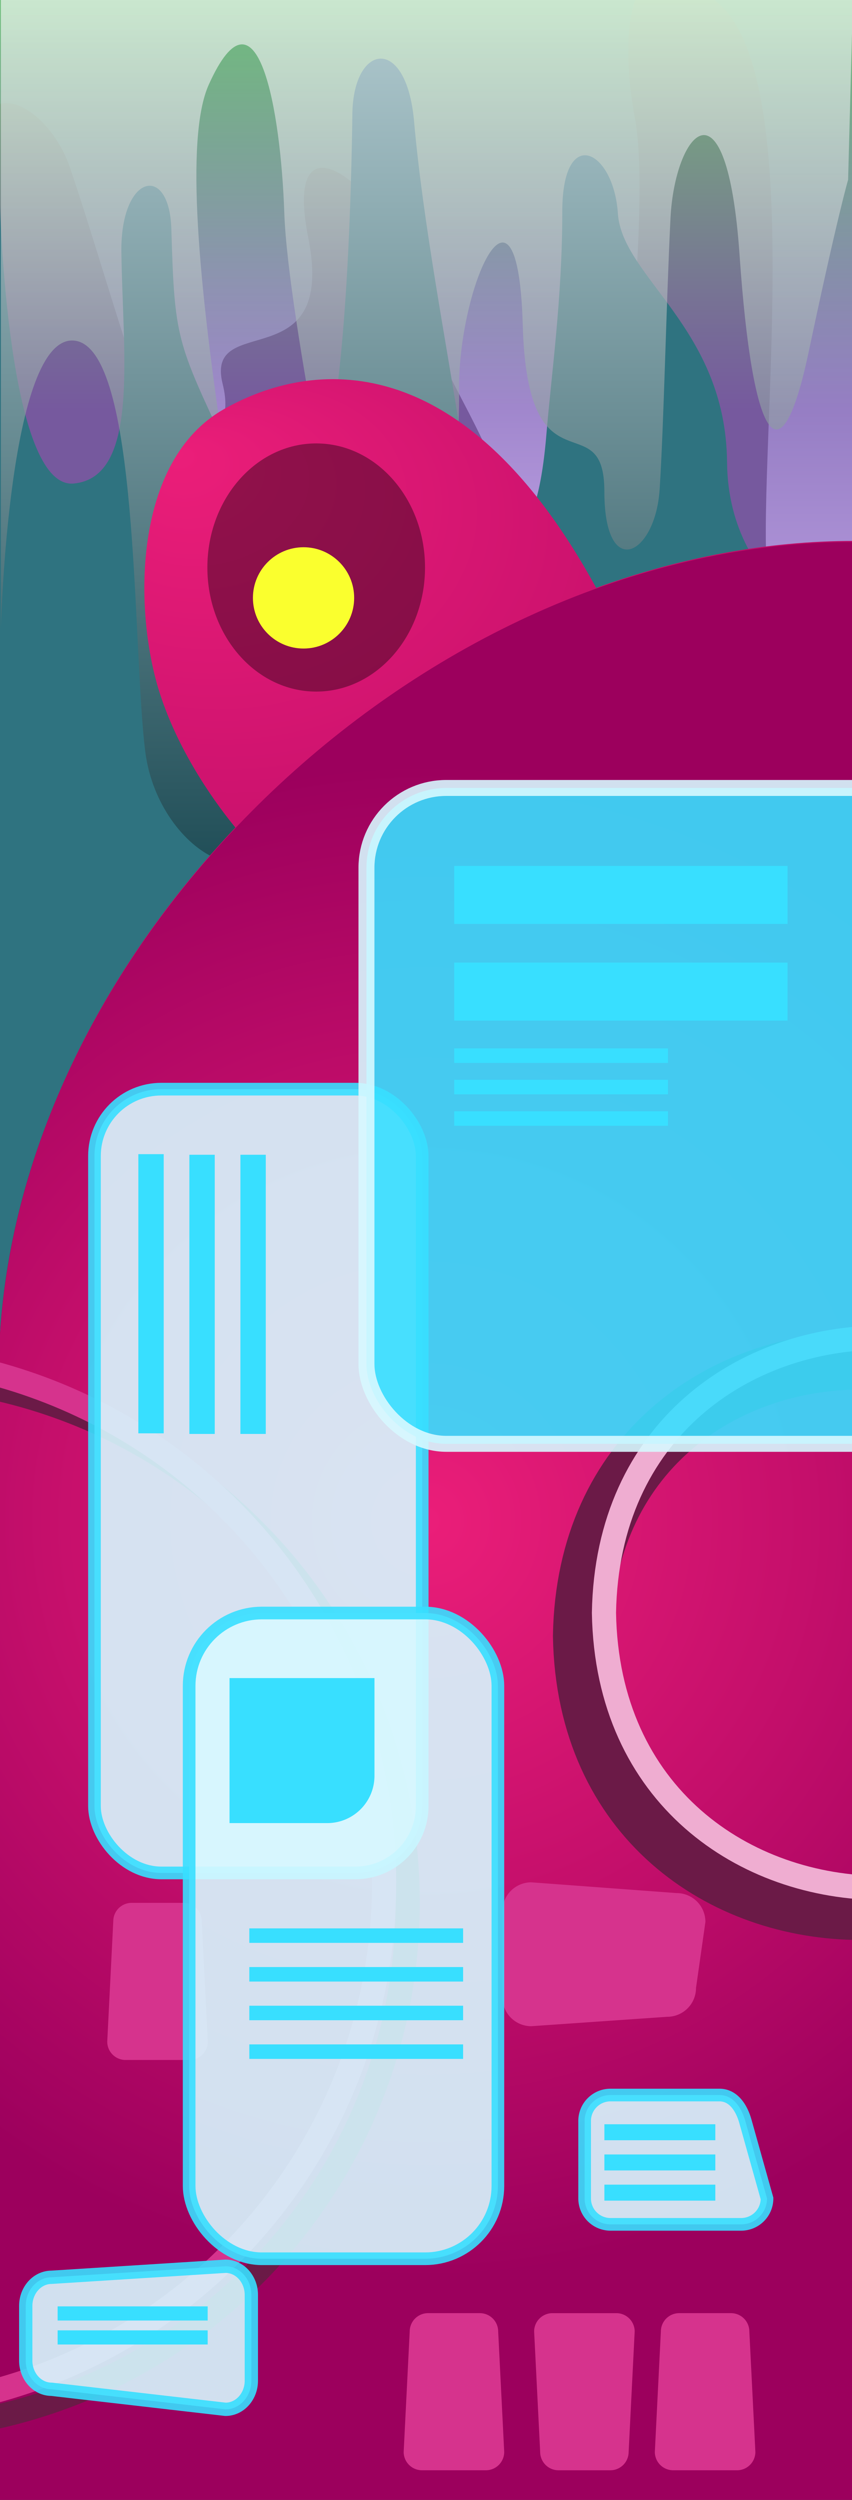 <svg xmlns="http://www.w3.org/2000/svg" xmlns:xlink="http://www.w3.org/1999/xlink" viewBox="0 0 960 2815">
  <rect x="0" y="0" width="960" height="2815" fill="#333333" stroke="none"/>
  <defs>
    <style>
      .a {
        fill: url(#a);
      }

      .b {
        fill: url(#b);
      }

      .c {
        opacity: 0.68;
        fill: url(#c);
      }

      .d {
        fill: #2f7380;
      }

      .e {
        opacity: 0.63;
        fill: url(#d);
      }

      .f {
        fill: url(#e);
      }

      .g {
        fill: url(#f);
      }

      .h {
        fill: #3b071f;
        opacity: 0.5;
      }

      .i {
        fill: #faff2e;
      }

      .j, .k, .l, .m {
        fill: none;
      }

      .j, .l {
        stroke: #6b1a47;
      }

      .j, .k, .l, .m, .o, .q, .r {
        stroke-miterlimit: 10;
      }

      .j {
        stroke-width: 65px;
      }

      .k {
        stroke: #efadd1;
      }

      .k, .l, .m {
        stroke-width: 27.218px;
      }

      .m {
        stroke: #d6338d;
      }

      .n {
        fill: #d6338d;
      }

      .o, .r {
        fill: #d7f9ff;
        stroke: #38dfff;
      }

      .o {
        stroke-width: 14.258px;
      }

      .o, .q, .r {
        opacity: 0.9;
      }

      .p, .q {
        fill: #38dfff;
      }

      .q {
        stroke: #d7f9ff;
        stroke-width: 17.982px;
      }

      .r {
        stroke-width: 14.988px;
      }
    </style>
    <linearGradient id="a" x1="360.298" y1="614.097" x2="360.298" gradientUnits="userSpaceOnUse">
      <stop offset="0" stop-color="#fff"/>
      <stop offset="0.108" stop-color="#dee3e4"/>
      <stop offset="0.352" stop-color="#98a7aa"/>
      <stop offset="0.572" stop-color="#61787c"/>
      <stop offset="0.76" stop-color="#39565c"/>
      <stop offset="0.909" stop-color="#214147"/>
      <stop offset="1" stop-color="#183940"/>
    </linearGradient>
    <linearGradient id="b" x1="882.569" y1="727.004" x2="882.569" y2="0" xlink:href="#a"/>
    <linearGradient id="c" x1="480" y1="1502" x2="480" gradientUnits="userSpaceOnUse">
      <stop offset="0.692" stop-color="#966bd1"/>
      <stop offset="0.78" stop-color="#9792c2"/>
      <stop offset="0.977" stop-color="#99f39d"/>
      <stop offset="1" stop-color="#9f9"/>
    </linearGradient>
    <linearGradient id="d" x1="481" y1="971.246" x2="481" gradientUnits="userSpaceOnUse">
      <stop offset="0" stop-color="#183940"/>
      <stop offset="1" stop-color="#fff"/>
    </linearGradient>
    <radialGradient id="e" data-name="New Gradient Swatch 1" cx="483.792" cy="836.693" fx="273.865" fy="305.295" r="901.483" gradientTransform="matrix(0.961, -0.234, 0.168, 0.706, -115.552, 358.893)" gradientUnits="userSpaceOnUse">
      <stop offset="0" stop-color="#eb1e79"/>
      <stop offset="0.511" stop-color="#c50f6b"/>
      <stop offset="1" stop-color="#9c005d"/>
    </radialGradient>
    <radialGradient id="f" cx="471.244" cy="1712.724" fx="471.244" fy="1712.724" r="852.08" gradientTransform="translate(15.43) scale(0.986 1)" xlink:href="#e"/>
  </defs>
  <g>
    <g>
      <path class="a" d="M0,0V116.843c26.745-6.615,64,28.235,78.8,71.749,26.775,78.727,58.005,188.268,80.279,248.93s112.543,78.068,91.79-5.23,128.314-4.028,96.5-164.364c-31.58-159.154,97.967-44.2,120.286,52.143,21.427,92.494,69.283,142.665,101.389,238.093s138.393,52.48,132.169-8.432c-4.456-43.608,32.778-317.166,14.118-416.85C706.649,86.526,703.942,32.246,715.885,0Z"/>
      <path class="b" d="M810.524,4.661c105.76,93.957,34.758,560.934,56.954,666.021,10.26,48.579,50.6,62.289,92.522,54.107V0H805.139Q807.789,2.237,810.524,4.661Z"/>
    </g>
    <rect class="c" width="960" height="1502"/>
    <path class="d" d="M960,719.533S820.562,672,819.218,520.509c-1.341-151.061-118.189-207.946-123.007-280.1s-62.635-100.543-62.635-2.366S621.144,422.43,615.705,488.671c-15.405,187.62-79.7,109.027-96.558,1.387S476.513,249.584,466.565,136.7c-8.593-97.517-68.423-88.054-69.511-8.8-1.109,80.748-5.386,265.674-27.264,374.277-22.776,113.062-59.833,118.976-115.24.69s-57.865-121.259-61.478-245.011c-2.175-74.52-57.4-61.675-56.313,25.857,1.425,114.614,21.033,253.661-53.647,260.758S0,231.011,0,231.011V1501.723H960Z"/>
    <path class="e" d="M955.61,202.475s-11.977,40.372-44.317,193.3S847.7,495.367,833.331,287.387s-73.063-138.246-77.855-41.6-7.425,230.557-12.216,305.185-62.283,103.99-62.283,2.447-86.519,7.346-91.96-187.339c-5.4-193.249-72.912-43.549-71.785,73.733,1.082,112.6-22.573,177.112-28.147,294.231S405.242,809.9,399.253,736.5c-4.287-52.553-74.8-376.042-78.928-496.975-3.921-114.751-29.967-266.6-85.063-144.256s70.244,673.848,72.911,801.574c2.814,134.8-129.552,67.222-144.473-50.353-14.852-117.038-5.794-455.6-80.055-462.945S1,707.744,1,707.744V0H961Z"/>
  </g>
  <g>
    <path class="f" d="M671.752,661.965c-150.828-275.508-321.6-256.844-419.574-201.157-102.843,58.456-101.434,226.7-72.725,317.944,22.51,71.544,67.416,130.811,85.762,153.074C114.771,1090.651,13.342,1292.648,0,1501.611l962.223.448V609.087C863.774,609.087,765.648,627.929,671.752,661.965Z"/>
    <path class="g" d="M0,1502.971V2815H960V610.448c-468.868,0-930.483,429.153-960,892.523"/>
    <ellipse class="h" cx="356.276" cy="639.028" rx="122.615" ry="139.724"/>
    <circle class="i" cx="342.019" cy="673.246" r="57.03"/>
  </g>
  <g>
    <path class="j" d="M1284.254,1842.094c-7.057,413.238-621.742,413.173-628.739-.014C662.572,1428.855,1277.257,1428.92,1284.254,1842.094Z"/>
    <path class="k" d="M1309.254,1816.094c-7.057,413.238-621.742,413.173-628.739-.014C687.572,1402.855,1302.257,1402.92,1309.254,1816.094Z"/>
    <circle class="l" cx="-133.961" cy="2142.485" r="593.356"/>
    <circle class="m" cx="-160.526" cy="2119.576" r="593.356"/>
  </g>
  <g>
    <path class="n" d="M751.806,2270.988l-153.181,10.6a32.427,32.427,0,0,1-32.427-32.426V2152a32.427,32.427,0,0,1,32.427-32.426l163.78,12.113a32.426,32.426,0,0,1,32.426,32.426l-10.6,74.447A32.425,32.425,0,0,1,751.806,2270.988Z"/>
    <path class="n" d="M213.525,2319.629H141.45a20.672,20.672,0,0,1-20.612-20.611l6.805-135.7a20.673,20.673,0,0,1,20.611-20.612h58.467a20.673,20.673,0,0,1,20.611,20.612l6.805,135.7A20.672,20.672,0,0,1,213.525,2319.629Z"/>
    <path class="n" d="M547.525,2781.629H475.45a20.672,20.672,0,0,1-20.612-20.611l6.8-135.7a20.673,20.673,0,0,1,20.611-20.612h58.467a20.673,20.673,0,0,1,20.611,20.612l6.8,135.7A20.672,20.672,0,0,1,547.525,2781.629Z"/>
    <path class="n" d="M694.525,2604.711H622.45a20.673,20.673,0,0,0-20.612,20.612l6.805,135.7a20.672,20.672,0,0,0,20.611,20.611h58.467a20.672,20.672,0,0,0,20.611-20.611l6.8-135.7A20.673,20.673,0,0,0,694.525,2604.711Z"/>
    <path class="n" d="M830.525,2781.629H758.45a20.672,20.672,0,0,1-20.612-20.611l6.805-135.7a20.673,20.673,0,0,1,20.611-20.612h58.467a20.673,20.673,0,0,1,20.611,20.612l6.8,135.7A20.672,20.672,0,0,1,830.525,2781.629Z"/>
  </g>
  <g>
    <rect class="o" x="106.444" y="1226.44" width="369.271" height="882.543" rx="75.28"/>
    <rect class="p" x="155.885" y="1299.629" width="28.579" height="314.37"/>
    <rect class="p" x="213.383" y="1300.309" width="28.579" height="314.37"/>
    <rect class="p" x="270.881" y="1300.309" width="28.579" height="314.37"/>
  </g>
  <g>
    <rect class="q" x="412.909" y="887.271" width="655.464" height="738.542" rx="89.912"/>
    <rect class="p" x="511.762" y="975.052" width="375.611" height="65.324"/>
    <rect class="p" x="511.762" y="1083.925" width="375.611" height="65.324"/>
    <rect class="p" x="511.762" y="1180.549" width="240.881" height="16.331"/>
    <rect class="p" x="511.762" y="1215.933" width="240.881" height="16.331"/>
    <rect class="p" x="511.762" y="1251.317" width="240.881" height="16.331"/>
  </g>
  <g>
    <rect class="o" x="213.119" y="1816.326" width="347.885" height="727.136" rx="81.993"/>
    <rect class="p" x="280.927" y="2171.433" width="240.881" height="16.331"/>
    <rect class="p" x="280.927" y="2214.982" width="240.881" height="16.331"/>
    <rect class="p" x="280.927" y="2258.531" width="240.881" height="16.331"/>
    <rect class="p" x="280.927" y="2302.08" width="240.881" height="16.331"/>
    <path class="p" d="M258.633,1889.583H421.942a0,0,0,0,1,0,0v110.055a53.254,53.254,0,0,1-53.254,53.254H258.633a0,0,0,0,1,0,0V1889.583A0,0,0,0,1,258.633,1889.583Z"/>
  </g>
  <g>
    <path class="r" d="M254.092,2713l-195.98-22.584c-16.078,0-29.112-14.437-29.112-32.244v-61.614c0-17.808,13.034-32.244,29.112-32.244l195.98-12.416c16.078,0,29.112,14.436,29.112,32.244v96.614C283.2,2698.564,270.17,2713,254.092,2713Z"/>
    <rect class="p" x="64.927" y="2597.08" width="169.073" height="15.92"/>
    <rect class="p" x="64.927" y="2624.08" width="169.073" height="15.92"/>
  </g>
  <g>
    <path class="o" d="M835.092,2504.713H687.885a29.145,29.145,0,0,1-29.145-29.145v-87.327a29.145,29.145,0,0,1,29.145-29.145H810.6c16.1,0,25.062,14.97,29.145,29.145l24.5,87.327A29.145,29.145,0,0,1,835.092,2504.713Z"/>
    <rect class="p" x="681" y="2392" width="125" height="18"/>
    <rect class="p" x="681" y="2426" width="125" height="18"/>
    <rect class="p" x="681" y="2460" width="125" height="18"/>
  </g>
</svg>

